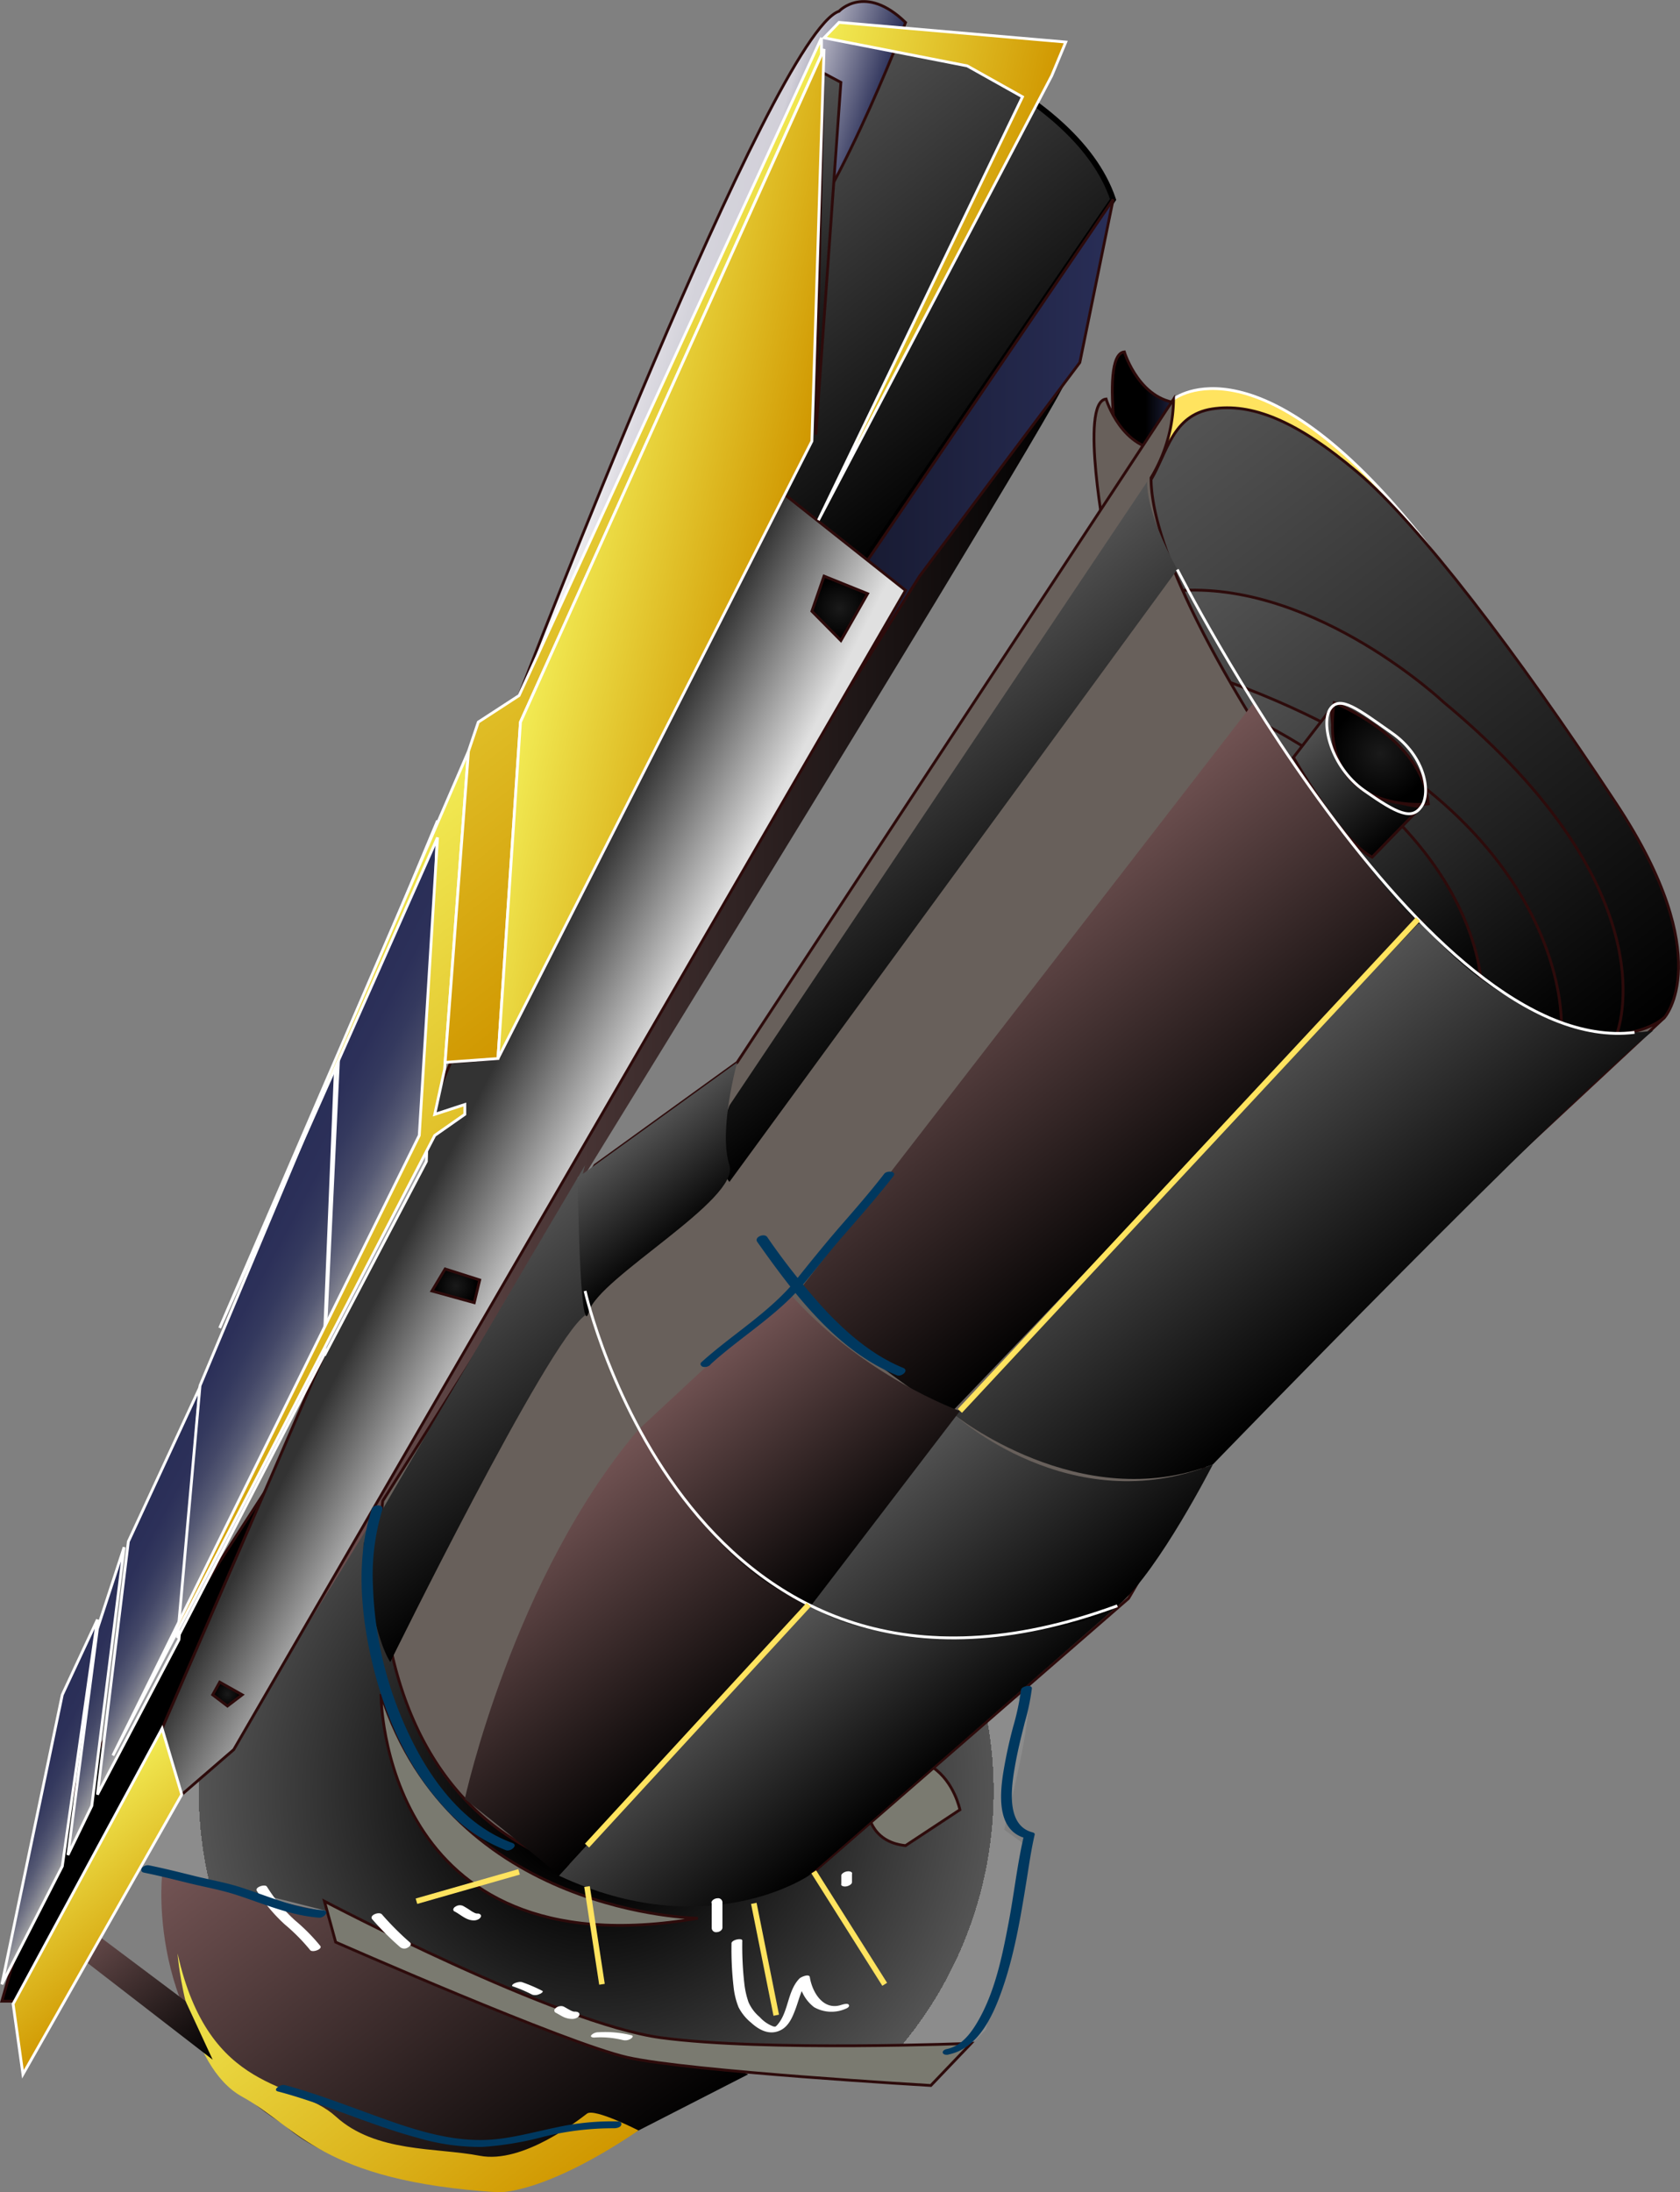 <svg xmlns="http://www.w3.org/2000/svg" xmlns:xlink="http://www.w3.org/1999/xlink" viewBox="0 0 298.84 389.98"><rect x="0" y="0" width="298.84" height="389.98" fill="#808080" stroke="none"/><defs><linearGradient id="aa99c879-4cda-4278-93ad-849e459d37aa" x1="47.47" y1="319.08" x2="104.13" y2="391.6" gradientUnits="userSpaceOnUse"><stop offset="0" stop-color="#8c8c8c"/><stop offset="0" stop-color="#735454"/><stop offset="1"/></linearGradient><linearGradient id="e4653ed3-a867-43f7-939c-a033f06829e3" x1="46.36" y1="335.93" x2="92.73" y2="395.27" gradientUnits="userSpaceOnUse"><stop offset="0" stop-color="#8c8c8c"/><stop offset="0" stop-color="#f2eb54"/><stop offset="1" stop-color="#d09700"/></linearGradient><linearGradient id="bebb93c2-caef-4ce4-821b-6c0e9de65f7a" x1="14.37" y1="340.44" x2="35.85" y2="367.94" xlink:href="#aa99c879-4cda-4278-93ad-849e459d37aa"/><linearGradient id="be10c47b-ef8c-4f91-b5a7-0ad9462a364a" x1="169.6" y1="303.95" x2="179.26" y2="316.33" xlink:href="#aa99c879-4cda-4278-93ad-849e459d37aa"/><radialGradient id="fc2d16bb-df82-47ee-b824-760ebfb8ed6d" cx="106.05" cy="318.63" r="70.7" gradientUnits="userSpaceOnUse"><stop offset="0.21"/><stop offset="1" stop-color="#545454"/><stop offset="1" stop-color="#8c8c8c"/></radialGradient><linearGradient id="b590379a-9eb7-4b61-a737-f0926a4dfa4d" x1="129.85" y1="23.11" x2="177.19" y2="83.69" gradientUnits="userSpaceOnUse"><stop offset="0" stop-color="#8c8c8c"/><stop offset="0" stop-color="#545454"/><stop offset="1"/></linearGradient><linearGradient id="a337af22-9c70-43bd-ac86-0bc2a6bac68d" x1="197.81" y1="75.41" x2="210.52" y2="75.41" gradientUnits="userSpaceOnUse"><stop offset="0"/><stop offset="0.06"/><stop offset="0.47"/><stop offset="1" stop-color="#292e57"/></linearGradient><linearGradient id="ba6dcf1f-b969-45f5-be76-d5daf4969eaa" x1="50.61" y1="181.46" x2="189.71" y2="181.46" xlink:href="#aa99c879-4cda-4278-93ad-849e459d37aa"/><linearGradient id="b86f70ce-be3f-49b0-a3fa-a6f05dd67265" x1="0.33" y1="195.73" x2="198.01" y2="195.73" xlink:href="#a337af22-9c70-43bd-ac86-0bc2a6bac68d"/><linearGradient id="b891ec49-950c-4446-9777-43919bc336f8" x1="112.09" y1="59.11" x2="141.48" y2="68.09" gradientUnits="userSpaceOnUse"><stop offset="0" stop-color="#fff"/><stop offset="0" stop-color="#fefefe"/><stop offset="0.09" stop-color="#ebeaee"/><stop offset="0.18" stop-color="#dddbe2"/><stop offset="0.29" stop-color="#d4d3db"/><stop offset="0.47" stop-color="#d2d0d9"/><stop offset="1" stop-color="#292e57"/></linearGradient><linearGradient id="f2e252c1-7f93-459d-890d-c587212beddf" x1="75.32" y1="198.5" x2="105.59" y2="213.92" gradientUnits="userSpaceOnUse"><stop offset="0.21" stop-color="#333"/><stop offset="0.9" stop-color="#e0e0e0"/></linearGradient><linearGradient id="eeb9577b-a1eb-44ee-99b8-5bc2521fae31" x1="201.02" y1="82.55" x2="284.81" y2="189.8" xlink:href="#b590379a-9eb7-4b61-a737-f0926a4dfa4d"/><linearGradient id="fe1da808-efce-4be9-a028-9d079931e555" x1="218.14" y1="99.01" x2="285.67" y2="185.44" xlink:href="#b590379a-9eb7-4b61-a737-f0926a4dfa4d"/><linearGradient id="e9456907-11e0-4ff8-af23-22498975be8e" x1="223.98" y1="117.43" x2="275.94" y2="183.95" xlink:href="#b590379a-9eb7-4b61-a737-f0926a4dfa4d"/><linearGradient id="aa50025f-5ffd-40df-ba7d-06df6d421875" x1="222.96" y1="128.16" x2="261.04" y2="176.9" xlink:href="#b590379a-9eb7-4b61-a737-f0926a4dfa4d"/><linearGradient id="f585c227-2233-41ce-b8b5-67114ac206f8" x1="232.9" y1="129.05" x2="248.51" y2="149.02" xlink:href="#b590379a-9eb7-4b61-a737-f0926a4dfa4d"/><radialGradient id="a8382fb3-d95a-42de-8459-557342140706" cx="245.54" cy="134.02" r="8.79" gradientUnits="userSpaceOnUse"><stop offset="0" stop-color="#8c8c8c"/><stop offset="0" stop-color="#1a1a1a"/><stop offset="1"/></radialGradient><radialGradient id="a773ddd5-4c0a-4a67-9c9a-5769d88c5c68" cx="40.46" cy="301.36" r="2.39" xlink:href="#a8382fb3-d95a-42de-8459-557342140706"/><radialGradient id="a6e1dfb8-07ea-43c2-a803-b7f317316288" cx="81.08" cy="228.73" r="3.68" xlink:href="#a8382fb3-d95a-42de-8459-557342140706"/><radialGradient id="bb221fc4-e545-4c52-bcd5-4ccb0328530b" cx="149.37" cy="108.22" r="5.36" xlink:href="#a8382fb3-d95a-42de-8459-557342140706"/><linearGradient id="a39a80a1-3957-4bc0-a491-842023e09bf5" x1="15.65" y1="324.17" x2="2.01" y2="316.91" gradientUnits="userSpaceOnUse"><stop offset="0" stop-color="#a8a8a8"/><stop offset="0.06" stop-color="#92939a"/><stop offset="0.17" stop-color="#727486"/><stop offset="0.28" stop-color="#575b75"/><stop offset="0.41" stop-color="#434767"/><stop offset="0.56" stop-color="#34395e"/><stop offset="0.73" stop-color="#2c3059"/><stop offset="1" stop-color="#292e57"/></linearGradient><linearGradient id="b4213d32-52ba-4487-9bc3-39c2a7284d80" x1="34.37" y1="287.19" x2="18.55" y2="278.77" xlink:href="#a39a80a1-3957-4bc0-a491-842023e09bf5"/><linearGradient id="a052ff90-d552-41c4-9a4a-357e6af5bd52" x1="79.64" y1="199.86" x2="55.9" y2="187.23" xlink:href="#a39a80a1-3957-4bc0-a491-842023e09bf5"/><linearGradient id="a199187a-9de8-482d-90a7-b412e9e617f3" x1="55.9" y1="245.62" x2="35.39" y2="234.72" xlink:href="#a39a80a1-3957-4bc0-a491-842023e09bf5"/><linearGradient id="a33cde88-3fe3-447c-bf55-378c6712b93d" x1="24.53" y1="306.57" x2="9.63" y2="298.64" xlink:href="#a39a80a1-3957-4bc0-a491-842023e09bf5"/><linearGradient id="f813b259-5ccc-4c4f-8b20-2245457e0be8" x1="213.43" y1="193.82" x2="246.66" y2="236.35" xlink:href="#b590379a-9eb7-4b61-a737-f0926a4dfa4d"/><linearGradient id="ba30283a-d8b7-40cc-8145-ba0131af7d2e" x1="135.51" y1="291.96" x2="158.9" y2="321.89" xlink:href="#b590379a-9eb7-4b61-a737-f0926a4dfa4d"/><linearGradient id="fb1ab1df-e1f3-44a5-8ce5-53ea6199be27" x1="150.78" y1="127.29" x2="183.05" y2="168.6" xlink:href="#b590379a-9eb7-4b61-a737-f0926a4dfa4d"/><linearGradient id="f91dd90d-6b4e-4ca5-aa08-9e05fb7743ed" x1="71.88" y1="232.41" x2="101.62" y2="270.48" xlink:href="#b590379a-9eb7-4b61-a737-f0926a4dfa4d"/><linearGradient id="ab0ea7f1-f568-484f-83f9-c47b92f14fea" x1="111.04" y1="203.01" x2="123.6" y2="219.1" xlink:href="#b590379a-9eb7-4b61-a737-f0926a4dfa4d"/><linearGradient id="b917ab98-67be-4024-8628-443ad227df24" x1="165.82" y1="254.72" x2="193.34" y2="289.93" xlink:href="#b590379a-9eb7-4b61-a737-f0926a4dfa4d"/><linearGradient id="ee820377-1ddb-4acd-8ab3-93b35d4799f7" x1="172.6" y1="164.32" x2="213.51" y2="216.69" xlink:href="#aa99c879-4cda-4278-93ad-849e459d37aa"/><linearGradient id="a5ba7b00-0024-4d36-bf2f-79b4b67bf244" x1="89.88" y1="272.8" x2="123.02" y2="315.21" xlink:href="#aa99c879-4cda-4278-93ad-849e459d37aa"/><linearGradient id="a9327dac-35b9-4a29-915e-6d682eed9325" x1="129.67" y1="237.78" x2="158.38" y2="274.53" xlink:href="#aa99c879-4cda-4278-93ad-849e459d37aa"/><linearGradient id="ae20cf72-827b-41ba-a952-b554a4d39ff3" x1="20.36" y1="182.84" x2="83.05" y2="263.08" xlink:href="#e4653ed3-a867-43f7-939c-a033f06829e3"/><linearGradient id="f4c90a18-97e1-4b6e-9e92-61dc54dd838a" x1="81.13" y1="57.51" x2="147.41" y2="142.34" xlink:href="#e4653ed3-a867-43f7-939c-a033f06829e3"/><linearGradient id="aafc6ac5-761b-46aa-ae9f-6de3495b2f8d" x1="6.23" y1="325.14" x2="26.69" y2="351.32" xlink:href="#e4653ed3-a867-43f7-939c-a033f06829e3"/><linearGradient id="b1f7231b-d73a-40aa-bdff-59137953eaaa" x1="131" y1="25.05" x2="161.71" y2="64.36" xlink:href="#b590379a-9eb7-4b61-a737-f0926a4dfa4d"/><linearGradient id="abef9c7a-a797-4851-bfcc-ce60f4a134fd" x1="100.41" y1="94.55" x2="138.67" y2="103.38" xlink:href="#e4653ed3-a867-43f7-939c-a033f06829e3"/><linearGradient id="a72034c6-80cc-4179-85db-348d2f2bc7cd" x1="138.16" y1="43.21" x2="179.15" y2="52.67" xlink:href="#e4653ed3-a867-43f7-939c-a033f06829e3"/></defs><g id="e7a55009-d527-474c-93bb-39bdba4c3c45" data-name="Layer 2"><g id="b01d9ef7-54ce-41d6-b99e-173bc751606e" data-name="ir"><path d="M28.83,333.65S25.64,363,50.61,378c0,0,8.47,9.5,34.72,10.5H95L133.08,369l-62-26Z" fill="url(#aa99c879-4cda-4278-93ad-849e459d37aa)"/><path d="M31.58,347.48s1.5,20,11.5,25.5,14,15,45.5,17c0,0,8,.5,25-11,0,0-7.83-4-9.16-3s-11.34,9-19.09,7.5-18.5-.5-25.62-7S37.21,372.74,31.58,347.48Z" fill="url(#e4653ed3-a867-43f7-939c-a033f06829e3)"/><polygon points="13.36 341.23 33.01 355.98 37.83 366.39 13.36 347.48 13.36 341.23" fill="url(#bebb93c2-caef-4ce4-821b-6c0e9de65f7a)"/><path d="M170.75,323l7.33-8.5s-5.24-6.13,2.77-13.12-15.77,6.12-15.77,6.12S160.42,321,170.75,323Z" fill="url(#be10c47b-ef8c-4f91-b5a7-0ad9462a364a)"/><path d="M173.06,322.42c.91-3.53,2.74-6.94,6-8.82.27-.16.67-.51.53-.88-.81-2.11-.59-4.31-1-6.5-.18-1-2.12-.45-1.93.52.41,2.19.19,4.38,1,6.5l.52-.88c-3.82,2.24-6,6-7,10.18-.12.49.56.71.91.69a1.09,1.09,0,0,0,1.05-.81Z" fill="#ffe35f"/><path d="M20.08,330.55s30,7.21,42,10.43,50.55,34.5,105.55,27.75h0l7.75-7.67,7.16-32.75-3.91-2.83s5.56-21.62,3.91-22.87-31.91-3.38-31.91-3.38L59.71,267.57l-39.63,63" fill="url(#fc2d16bb-df82-47ee-b824-760ebfb8ed6d)"/><path d="M198,35.48l-47.43,69L120.16,88,154.33,4S190.94,14.48,198,35.48Z" stroke="#000" fill="url(#b590379a-9eb7-4b61-a737-f0926a4dfa4d)"/><path d="M200,88.22s-4.83-25.12,0-25.62c0,0,2.79,9.26,10.56,9.13" stroke="#2d0b0b" stroke-width="0.5" fill="url(#a337af22-9c70-43bd-ac86-0bc2a6bac68d)"/><path d="M50.61,295.65S185.9,76.91,189.58,67.81,116.94,166,116.94,166Z" fill="url(#ba6dcf1f-b969-45f5-be76-d5daf4969eaa)"/><polygon points="2.33 349.07 0.33 355.98 4.08 355.98 163.58 102.48 192.08 64.48 198.01 35.48 154.33 99.67 13.79 316.88 2.33 349.07" stroke="#2d0b0b" stroke-width="0.5" fill="url(#b86f70ce-be3f-49b0-a3fa-a6f05dd67265)"/><path d="M92.33,123.73S137.42,6,149.25,2c0,0,4.63-5,11.83,2,0,0-13.5,35.55-23.5,43.77S92.33,125,92.33,125" stroke="#2d0b0b" stroke-width="0.5" fill="url(#b891ec49-950c-4446-9777-43919bc336f8)"/><path d="M196.75,96.6s-4.83-25.12,0-25.62c0,0,2.79,9.26,10.56,9.13" fill="#68605b" stroke="#2d0b0b" stroke-width="0.5"/><path d="M57.71,338.2S99.08,360,117.58,362.48s55.17,1,55.17,1l-7.17,7.5s-43-2.5-54-5-51.87-20.5-51.87-20.5Z" fill="#7a7a70" stroke="#2d0b0b" stroke-width="0.5"/><path d="M67.77,301.36s-.08,49.62,56.37,39.87C124.14,341.23,80.46,340.73,67.77,301.36Z" fill="#7a7a70" stroke="#2d0b0b" stroke-width="0.5"/><path d="M161.08,328.31l9.67-6.38s-1-4.95-4.83-7.54c-15.78-10.65-11.59,7.54-11.59,7.54S154.58,327.65,161.08,328.31Z" fill="#7a7a70" stroke="#2d0b0b" stroke-width="0.5"/><polyline points="32.33 319.23 41.58 311.23 161.08 105.02 139.59 87.98 88.58 188.3 80.18 188.98 28.83 307.48 31.08 319.23" stroke="#2d0b0b" stroke-width="0.5" fill="url(#f2e252c1-7f93-459d-890d-c587212beddf)"/><path d="M208.75,71s15.58-12.5,46,27c31.82,41.27-53.17-10.2-53.17-10.2Z" fill="#ffe35f" stroke="#fff" stroke-width="0.5"/><path d="M296.08,181s9.5-10.58-8.5-37.92S252.33,93.23,241.46,84s-18.88-12.35-25.88-11.25-8,7.8-10.79,12.5C199.83,93.48,223.83,239.48,296.08,181Z" stroke="#2d0b0b" stroke-width="0.5" fill="url(#eeb9577b-a1eb-44ee-99b8-5bc2521fae31)"/><path d="M287.58,183.94s10.25-25-30.75-59c0,0-22.36-21.09-46.43-19.92C210.4,105.06,245.08,188.41,287.58,183.94Z" stroke="#2d0b0b" stroke-width="0.5" fill="url(#fe1da808-efce-4be9-a028-9d079931e555)"/><path d="M277.73,182.55s2.19-38.7-58.85-61.14C218.88,121.41,246.63,182.38,277.73,182.55Z" stroke="#2d0b0b" stroke-width="0.5" fill="url(#e9456907-11e0-4ff8-af23-22498975be8e)"/><path d="M263.44,175s0-25.43-37.86-45.8C209.29,120.46,245.44,189,263.44,175Z" stroke="#2d0b0b" stroke-width="0.5" fill="url(#aa50025f-5ffd-40df-ba7d-06df6d421875)"/><path d="M68.08,267s-10.66,82.67,76.67,66l56-48.67s16-27.33,17.33-30.66l78-72.67s-19.33,18-60.66-34c0,0-30.67-42-30.67-62a27.67,27.67,0,0,0,4-14L131.12,189l-25.27,18.27Z" fill="#68605b" stroke="#2d0b0b" stroke-width="0.5"/><path d="M244.08,152.48l8.75-9s-15.72-.5-16-17.5l-6.75,8.75S238.58,149.73,244.08,152.48Z" stroke="#2d0b0b" stroke-width="0.5" fill="url(#f585c227-2233-41ce-b8b5-67114ac206f8)"/><path d="M237.33,125s15.75,6.25,16.75,18C254.08,143,234.24,145.33,237.33,125Z" stroke="#2d0b0b" stroke-width="0.5" fill="url(#a8382fb3-d95a-42de-8459-557342140706)"/><path d="M252.83,143.48c-1.7,2.43-4.2,1.34-10.18-2.87s-7.74-12.12-6-14.55,4.95.12,10.94,4.33S254.54,141.05,252.83,143.48Z" fill="none" stroke="#fff" stroke-width="0.5"/><polygon points="37.83 301.48 38.12 300.96 39.08 299.23 43.08 301.48 40.46 303.48 37.83 301.48" stroke="#2d0b0b" stroke-width="0.5" fill="url(#a773ddd5-4c0a-4a67-9c9a-5769d88c5c68)"/><polygon points="76.83 229.65 79.18 225.73 85.33 227.69 84.36 231.73 76.83 229.65" stroke="#2d0b0b" stroke-width="0.5" fill="url(#a6e1dfb8-07ea-43c2-a803-b7f317316288)"/><polygon points="144.42 108.73 146.58 102.48 154.33 105.61 149.58 113.95 144.42 108.73" stroke="#2d0b0b" stroke-width="0.5" fill="url(#bb221fc4-e545-4c52-bcd5-4ccb0328530b)"/><polygon points="11.08 301.48 0.33 352.98 11.08 331.98 17.33 288.1 11.08 301.48" stroke="#fff" stroke-width="0.5" fill="url(#a39a80a1-3957-4bc0-a491-842023e09bf5)"/><polygon points="17.33 319.23 22.83 274.23 35.58 246.73 31.83 291.67 17.33 319.23" stroke="#fff" stroke-width="0.5" fill="url(#b4213d32-52ba-4487-9bc3-39c2a7284d80)"/><polyline points="60.23 188.12 57.71 241.11 75.84 206.6 77.83 145.98 60.23 188.12" stroke="#fff" stroke-width="0.5" fill="url(#a052ff90-d552-41c4-9a4a-357e6af5bd52)"/><polygon points="35.58 246.48 59.71 188.98 57.58 241.13 31.58 291.36 35.58 246.48" stroke="#fff" stroke-width="0.5" fill="url(#a199187a-9de8-482d-90a7-b412e9e617f3)"/><polygon points="12.08 329.98 16.33 321.23 22.08 275.23 17.33 289.73 12.08 329.98" stroke="#fff" stroke-width="0.5" fill="url(#a33cde88-3fe3-447c-bf55-378c6712b93d)"/><path d="M169.75,251.65s22.33,18,46,8.85c0,0,62-64.06,78.33-77.19,0,0-21,4.67-41.85-19.8Z" fill="url(#f813b259-5ccc-4c4f-8b20-2245457e0be8)"/><path d="M99.42,333.65l44.44-48.22s17.56,12.88,55.22,0l-55.22,48.22S125.75,346,99.42,333.65Z" fill="url(#ba30283a-d8b7-40cc-8145-ba0131af7d2e)"/><path d="M209.42,101.31,129.75,210.25s-3.67-3.94,0-13.6l74.33-111S203.45,90.39,209.42,101.31Z" fill="url(#fb1ab1df-e1f3-44a5-8ce5-53ea6199be27)"/><path d="M69.42,295.65s28-57,34.66-61.67c0,0-2.33-19.13,0-26.73,0,0-38.66,65.4-39.33,67.06S66.42,291,69.42,295.65Z" fill="url(#f91dd90d-6b4e-4ca5-aa08-9e05fb7743ed)"/><path d="M102.76,209.48,131.12,189s-3.37,12.2-1.37,18.27-23.37,20.07-25,26.06S102.76,209.48,102.76,209.48Z" fill="url(#ab0ea7f1-f568-484f-83f9-c47b92f14fea)"/><path d="M144.42,285.43l25.33-33.78s20.67,19,46,8.85c0,0-9.54,18.71-16.67,24.93S153.42,294.22,144.42,285.43Z" fill="url(#b917ab98-67be-4024-8628-443ad227df24)"/><path d="M142.08,229.65,223,125s25.39,38.43,29.24,38.56,0,.8,0,.8l-83.46,87.34S144.75,235.65,142.08,229.65Z" fill="url(#ee820377-1ddb-4acd-8ab3-93b35d4799f7)"/><path d="M82.68,320s8.63-39.63,31-65.84c0,0,10.6,22.7,30.16,31.24L99.42,333.65S98.29,332.37,82.68,320Z" fill="url(#a5ba7b00-0024-4d36-bf2f-79b4b67bf244)"/><path d="M140.08,229.65,113.7,254.19s12.72,25.7,30.72,31.24L170.75,251S153.21,244.79,140.08,229.65Z" fill="url(#a9327dac-35b9-4a29-915e-6d682eed9325)"/><polygon points="83.33 133.65 79.08 190.23 77.33 198.23 82.68 196.48 82.68 198.23 77.33 201.98 20.08 312.28 74.58 201.98 77.83 148.98 39.08 236.23 83.33 133.65" stroke="#fff" stroke-width="0.5" fill="url(#ae20cf72-827b-41ba-a952-b554a4d39ff3)"/><polygon points="79.18 188.98 88.58 188.3 92.58 128.45 146.12 9.75 146.12 6.73 92.33 123.73 85.08 128.45 83.33 133.65 79.18 188.98" stroke="#fff" stroke-width="0.5" fill="url(#f4c90a18-97e1-4b6e-9e92-61dc54dd838a)"/><polygon points="4.08 368.98 32.33 319.23 28.83 307.48 2.33 356.48 4.08 368.98" stroke="#fff" stroke-width="0.5" fill="url(#aafc6ac5-761b-46aa-ae9f-6de3495b2f8d)"/><polygon points="145.12 77.31 149.58 14.65 146.45 12.98 145.12 77.31" stroke="#2d0b0b" stroke-width="0.5" fill="url(#b1f7231b-d73a-40aa-bdff-59137953eaaa)"/><polygon points="88.58 188.3 144.42 78.48 146.58 8.73 92.58 128.45 88.58 188.3" stroke="#fff" stroke-width="0.5" fill="url(#abef9c7a-a797-4851-bfcc-ce60f4a134fd)"/><polygon points="149.25 3.98 189.58 7.48 187.08 13.48 145.58 92.53 181.88 17.23 172.05 11.72 146.58 6.73 149.25 3.98" stroke="#fff" stroke-width="0.5" fill="url(#a72034c6-80cc-4179-85db-348d2f2bc7cd)"/><path d="M209.42,101.31s44,87,81.33,82.34" fill="none" stroke="#fff" stroke-width="0.5"/><path d="M104.08,229.65s18.67,84,94.67,56" fill="none" stroke="#fff" stroke-width="0.5"/><line x1="252.23" y1="163.51" x2="170.75" y2="250.98" fill="none" stroke="#ffe35f"/><line x1="104.42" y1="328.31" x2="143.86" y2="285.43" fill="none" stroke="#ffe35f"/><line x1="74.08" y1="338.2" x2="92.33" y2="332.98" fill="none" stroke="#ffe35f"/><line x1="104.42" y1="335.59" x2="107.08" y2="352.98" fill="none" stroke="#ffe35f"/><line x1="138.08" y1="358.48" x2="134.09" y2="338.58" fill="none" stroke="#ffe35f"/><line x1="157.37" y1="352.98" x2="144.75" y2="332.98" fill="none" stroke="#ffe35f"/><path d="M151.55,334.87v-1.5a.25.25,0,0,0,0-.22.31.31,0,0,0-.17-.17,1.15,1.15,0,0,0-.64-.09,1.73,1.73,0,0,0-.73.26l-.17.13a.67.67,0,0,0-.19.31v1.5a.29.29,0,0,0,0,.22.35.35,0,0,0,.17.17,1.2,1.2,0,0,0,.65.09,1.69,1.69,0,0,0,.72-.26l.18-.13a.65.65,0,0,0,.18-.31Z" fill="#fff"/><path d="M130.12,345.74a58.23,58.23,0,0,0,.37,7.7,13.52,13.52,0,0,0,.88,3.61,8.59,8.59,0,0,0,2.25,2.77c1.47,1.34,3.33,2.3,5.28,1.3,1.44-.74,2.09-2.36,2.63-3.8.66-1.77,1.09-3.95,2.44-5.35l-1.85.27a7,7,0,0,0,2.69,4.81,6.26,6.26,0,0,0,5.64.27c.27-.1.74-.37.53-.7s-1-.06-1.26,0c-3.24,1.14-5.24-2.19-5.67-4.92-.11-.67-1.64,0-1.86.27-2.16,2.24-1.89,5.92-3.91,8.22a1.57,1.57,0,0,1-.46.39c.27-.11,0-.05-.24-.1a6.11,6.11,0,0,1-2.43-1.66,7.3,7.3,0,0,1-2-2.65,15.06,15.06,0,0,1-.74-3.27,58.23,58.23,0,0,1-.37-7.7c0-.51-1.93-.17-1.93.52Z" fill="#fff"/><path d="M126.6,338.54V343a.77.77,0,0,0,.91.7c.4,0,1-.32,1-.82v-4.5a.77.77,0,0,0-.91-.7c-.4,0-1.05.32-1.05.82Z" fill="#fff"/><path d="M80.82,340c1.12.57,2.08,1.59,3.4,1.61a1.64,1.64,0,0,0,.76-.14,1.09,1.09,0,0,0,.51-.41.39.39,0,0,0,0-.46.74.74,0,0,0-.53-.21h-.19c-.1,0,.19,0,.09,0l-.08,0-.19-.05-.09,0,.06,0a6.58,6.58,0,0,1-.74-.4,16.05,16.05,0,0,0-1.46-.91,1.41,1.41,0,0,0-1.37.15.73.73,0,0,0-.36.45.41.41,0,0,0,.21.4Z" fill="#fff"/><path d="M45.68,336.35a28.07,28.07,0,0,0,5,6,33.79,33.79,0,0,1,4.49,4.54c.38.51,2.25-.15,1.8-.74a33.22,33.22,0,0,0-4.49-4.54,28.32,28.32,0,0,1-5-6c-.32-.52-2.21.09-1.8.74Z" fill="#fff"/><path d="M66.19,341.38a50.21,50.21,0,0,0,5,5,1.18,1.18,0,0,0,1.3.09c.25-.13.82-.56.48-.89a52.44,52.44,0,0,1-5-5c-.46-.62-2.32.09-1.78.8Z" fill="#fff"/><path d="M91.29,353.37a24.74,24.74,0,0,1,3.38,1.45,1.68,1.68,0,0,0,1.26-.09,1.3,1.3,0,0,0,.53-.31c.06-.06.16-.21,0-.28a28.15,28.15,0,0,0-3.62-1.55,1.44,1.44,0,0,0-.62,0,2.7,2.7,0,0,0-.73.23c-.2.11-.64.41-.23.55Z" fill="#fff"/><path d="M105.69,362.45a16.55,16.55,0,0,1,5.11.45,1.85,1.85,0,0,0,1.36-.21c.2-.11.64-.49.2-.63a19.05,19.05,0,0,0-5.88-.55,1.76,1.76,0,0,0-1.28.5c-.29.35.24.44.49.44Z" fill="#fff"/><path d="M102.43,357.84l-.29,0h-.07a4.34,4.34,0,0,1-.47-.16l.19.08c-.51-.22-1-.54-1.45-.78a1.13,1.13,0,0,0-.65-.12,1.46,1.46,0,0,0-.73.26c-.15.11-.34.27-.35.47a.42.42,0,0,0,.22.43c.43.22.84.49,1.28.71a3.67,3.67,0,0,0,1.62.41,1.77,1.77,0,0,0,.76-.14,1.11,1.11,0,0,0,.51-.42.44.44,0,0,0,0-.49.76.76,0,0,0-.54-.23Z" fill="#fff"/><path d="M25.52,333.1c2.7.54,5.37,1.22,8.05,1.88s5.5,1.16,8.18,2c5,1.6,9.69,3.73,15,4.15.89.07,2-1.22.69-1.32-5.28-.42-10-2.63-14.94-4.18-2.55-.79-5.19-1.25-7.78-1.89s-5.35-1.34-8.06-1.89a1.41,1.41,0,0,0-1.37.37c-.23.31-.24.77.24.87Z" fill="#00385f"/><path d="M168.71,365.47c5.25-1.07,7.86-6.76,9.47-11.3,2.23-6.29,3.34-12.94,4.4-19.5.45-2.77.83-5.57,1.47-8.31.06-.24-.18-.36-.38-.41-4.78-1.22-3.77-8.06-3.15-11.64.45-2.66,1.11-5.28,1.76-7.89a40.53,40.53,0,0,0,1.27-6.06c.07-.79-1.87-.43-1.93.24a44.93,44.93,0,0,1-1.4,6.57,84.09,84.09,0,0,0-1.81,8.48c-.6,4.08-.95,10.08,4.08,11.36l-.37-.41c-1.19,5.11-1.74,10.37-2.73,15.53-1.14,6-2.44,12.37-5.58,17.66-1.22,2.06-2.89,4.19-5.36,4.7-1.18.24-.9,1.22.26,1Z" fill="#00385f"/><path d="M66.16,268.37c-2.78,8.46-2.07,17.95-.15,26.52,2.11,9.35,6,18.8,12.46,26A29,29,0,0,0,90,329.13c.82.3,2.27-.88,1.12-1.3-8.22-3-14-10.51-17.77-18.07a66.62,66.62,0,0,1-7-27.49A40,40,0,0,1,68,268.59c.34-1.06-1.58-1-1.85-.22Z" fill="#00385f"/><path d="M49.51,372.06c8.46,2.25,16.43,6,24.89,8.26a38.94,38.94,0,0,0,11.39,1.59,56.79,56.79,0,0,0,10.36-1.67,51.07,51.07,0,0,1,13.07-1.65c.39,0,1.12-.13,1.27-.55s-.13-.66-.55-.67a46,46,0,0,0-11,1.07c-3.43.71-6.82,1.64-10.31,2.05-8.25,1-16.37-2.12-24-4.9-4.63-1.69-9.24-3.42-14-4.69-.7-.18-2.28.86-1.15,1.16Z" fill="#00385f"/><path d="M126.38,242.71c5.49-5,12.05-8.81,16.78-14.58,2.48-3,4.87-6.1,7.44-9,2.82-3.24,5.65-6.47,8.28-9.87.73-.94-1.11-1.09-1.59-.46-2.63,3.4-5.46,6.62-8.28,9.86-2.57,3-5,6-7.44,9.06-4.73,5.76-11.29,9.63-16.78,14.58-.35.31-.13.68.22.83a1.46,1.46,0,0,0,1.37-.37Z" fill="#00385f"/><path d="M134.7,220.91c6.49,9.18,14.08,19.34,24.83,23.73.83.34,2.25-.86,1.11-1.32-5.31-2.17-9.79-6-13.69-10.11a117.44,117.44,0,0,1-10.48-13.16c-.52-.73-2.36,0-1.77.86Z" fill="#00385f"/></g></g></svg>